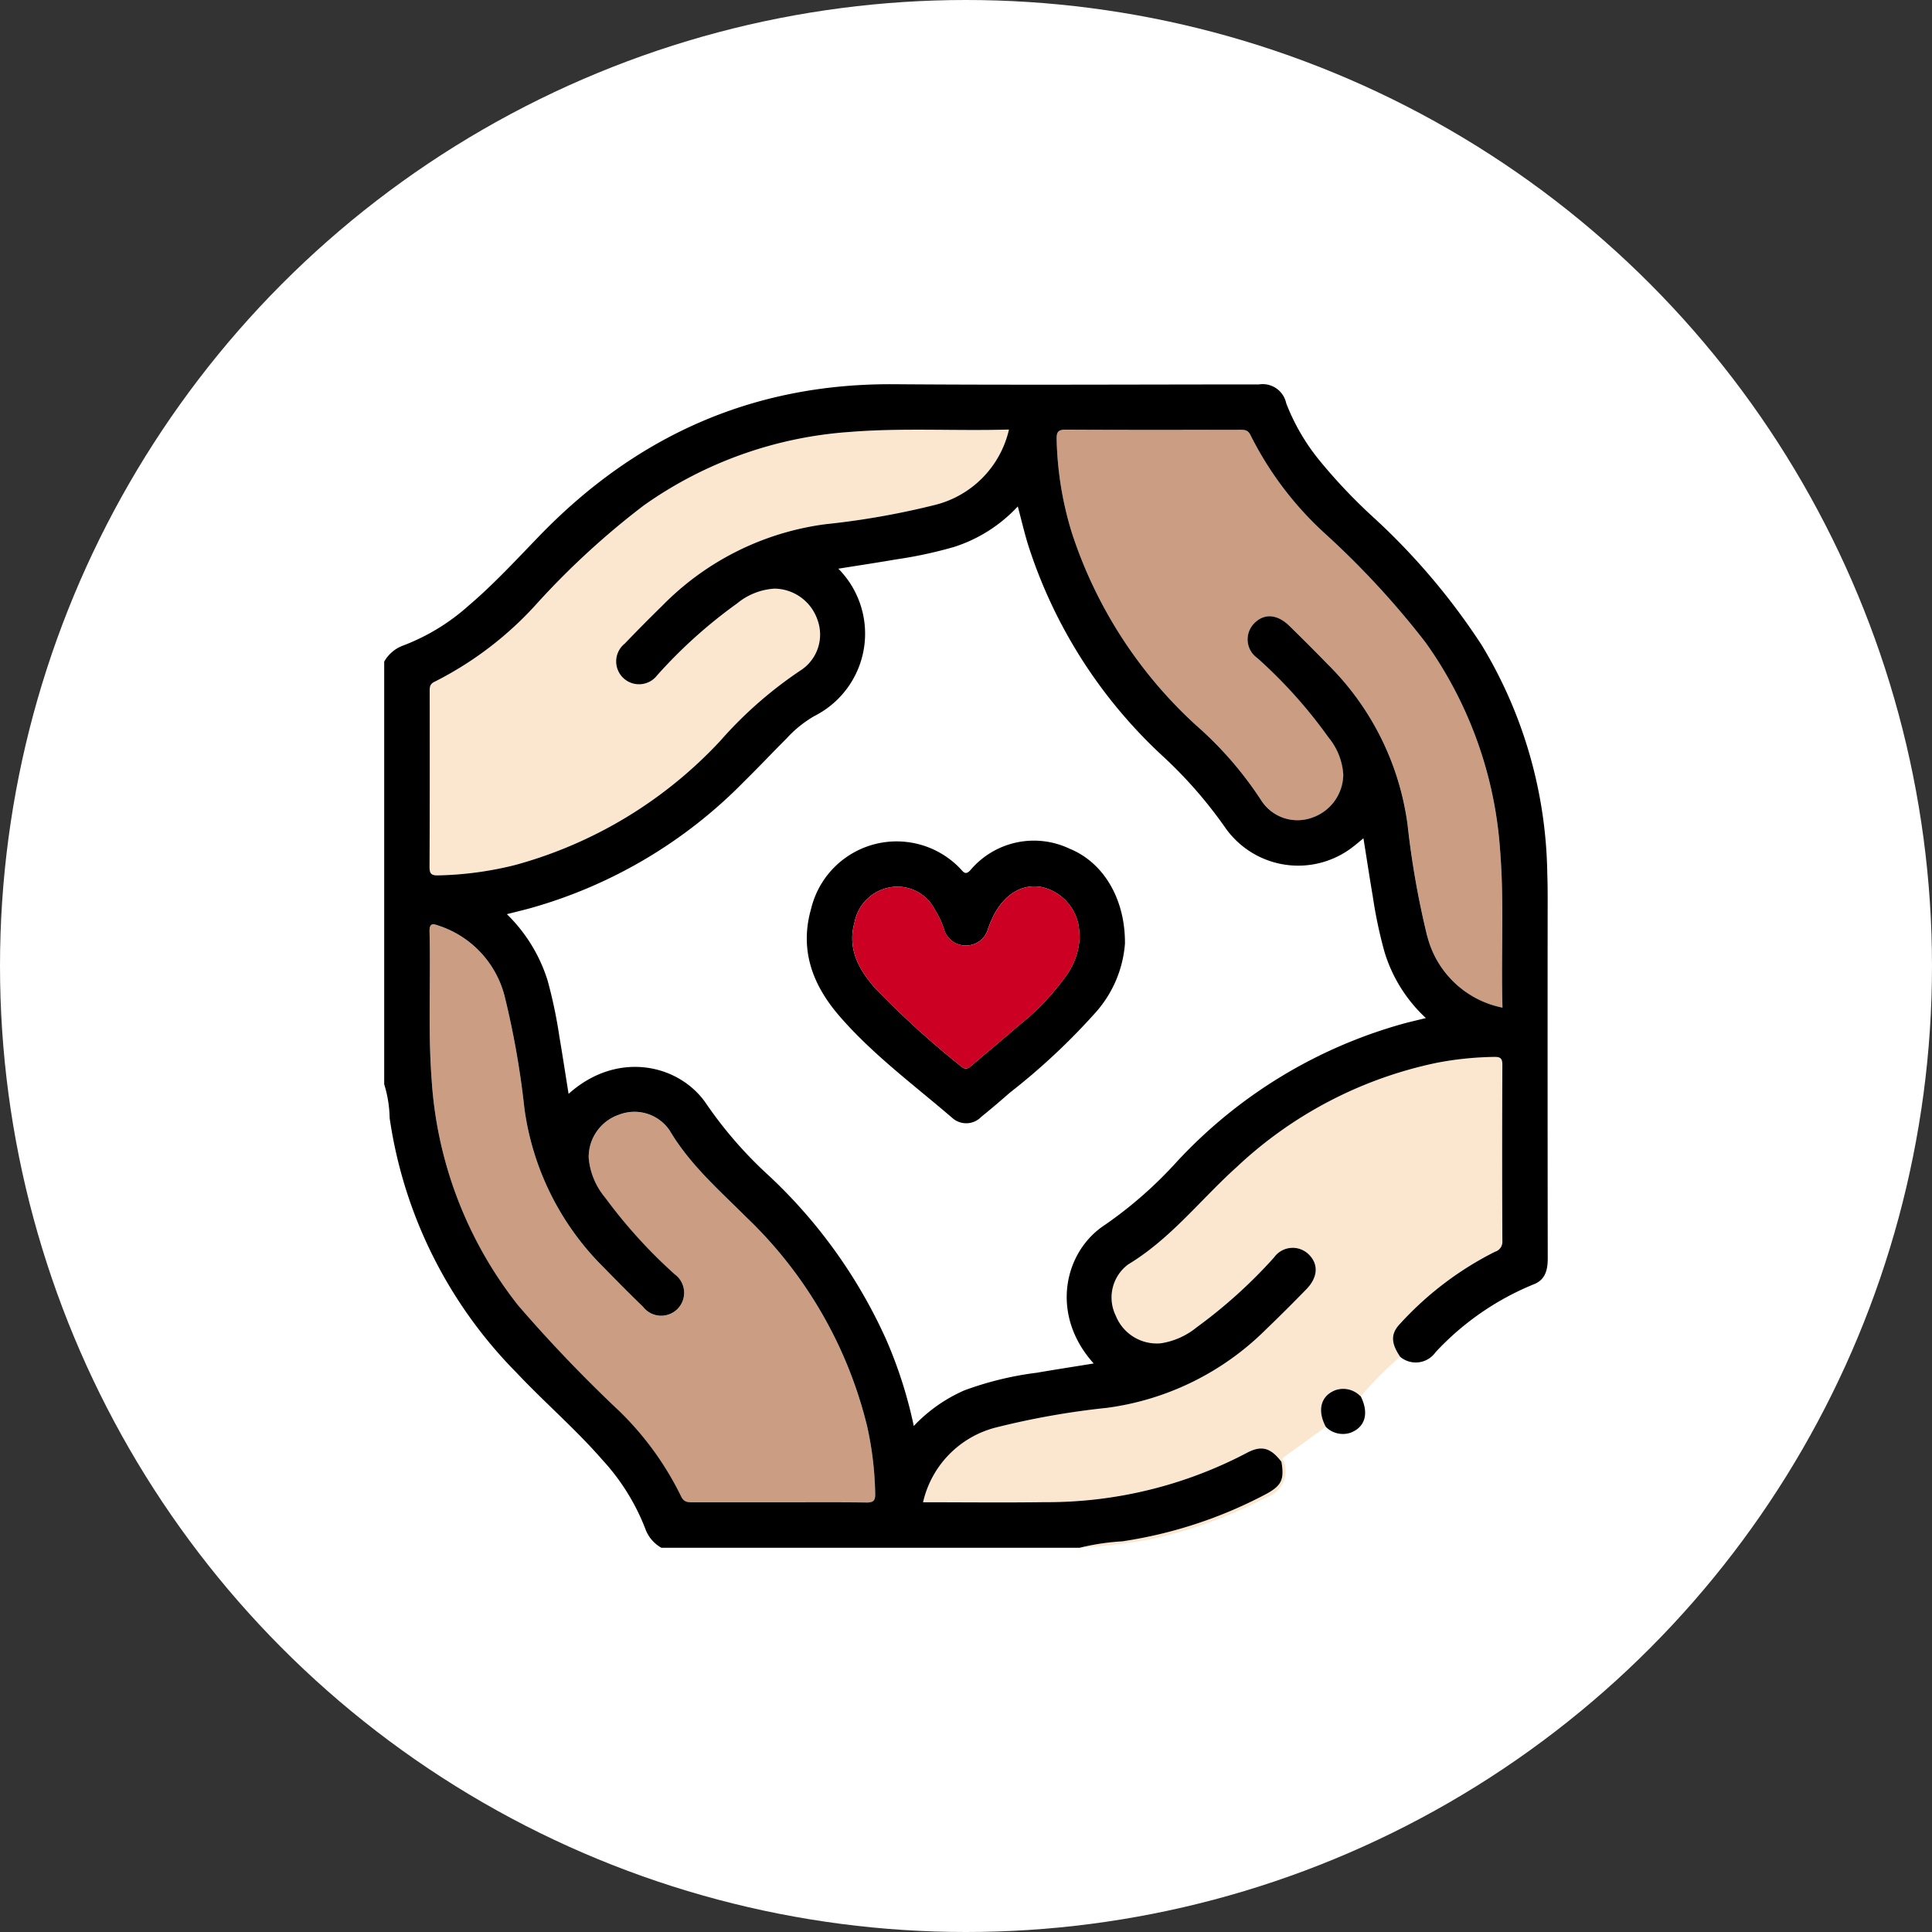 <svg xmlns="http://www.w3.org/2000/svg" width="146" height="146" viewBox="0 0 146 146">
  <rect x="0" y="0" width="146" height="146" fill="#333333" stroke="none"/>
  <g id="icon_together" transform="translate(-496 -1934)">
    <circle id="illust." cx="73" cy="73" r="73" transform="translate(496 1934)" fill="#fff"/>
    <g id="icon" transform="translate(418.539 1733.212)">
      <path id="패스_2059" data-name="패스 2059" d="M328.131,452.442c0-.512-.172-.6-.633-.6a24.673,24.673,0,0,0-4.344.449,31.385,31.385,0,0,0-15.08,7.857c-2.736,2.457-4.993,5.429-8.216,7.373a3.113,3.113,0,0,0-.946,3.864,3.342,3.342,0,0,0,3.4,2.1,5.592,5.592,0,0,0,2.708-1.2,37.614,37.614,0,0,0,5.85-5.279,1.731,1.731,0,0,1,2.635-.234c.755.745.7,1.729-.2,2.643-1,1.023-2.011,2.036-3.043,3.026a20.921,20.921,0,0,1-12,5.919,60.057,60.057,0,0,0-8.433,1.494,7.56,7.56,0,0,0-5.475,5.643c3.125,0,6.157.035,9.188-.008a32.422,32.422,0,0,0,15.249-3.708c1.134-.614,1.82-.418,2.646.66.229,1.36.007,1.813-1.228,2.471a33.9,33.9,0,0,1-10.807,3.539,17.707,17.707,0,0,0-3.225.486,46.266,46.266,0,0,0,5.322-.624,34.918,34.918,0,0,0,8.824-3.194,2.073,2.073,0,0,0,1.285-2.711c-.035-.058-.072-.113-.108-.167a1.151,1.151,0,0,1,.343-.307q1.474-1.066,2.946-2.135c-.013-.024-.023-.047-.035-.071-.632-1.245-.315-2.319.806-2.718a1.807,1.807,0,0,1,1.8.427l.076.058a25.689,25.689,0,0,1,2.853-2.884c.042-.037.083-.075.125-.112-.716-1.048-.737-1.765.018-2.535a24.754,24.754,0,0,1,7.138-5.406.785.785,0,0,0,.562-.819Q328.1,459.1,328.131,452.442Z" transform="translate(-137.137 -171.192)" fill="#fbe7cf"/>
      <path id="패스_2060" data-name="패스 2060" d="M122.1,278.48a25.9,25.9,0,0,0,5.846-.791,33.048,33.048,0,0,0,15.476-9.379,30.949,30.949,0,0,1,6.108-5.348,3.223,3.223,0,0,0,1.232-3.8,3.476,3.476,0,0,0-3.252-2.351,4.911,4.911,0,0,0-2.816,1.115,37.013,37.013,0,0,0-6.047,5.437,1.726,1.726,0,1,1-2.446-2.4q1.4-1.455,2.838-2.865a21.119,21.119,0,0,1,12.338-6.157,59.165,59.165,0,0,0,8.345-1.476,7.627,7.627,0,0,0,5.514-5.677c-4.063.117-8.034-.141-12,.179a30.562,30.562,0,0,0-15.608,5.563,60.18,60.18,0,0,0-8.017,7.352,26.329,26.329,0,0,1-7.776,5.962c-.387.177-.377.436-.376.755,0,4.405.011,8.81-.011,13.215C121.444,278.333,121.554,278.495,122.1,278.48Z" transform="translate(-11.525 -11.54)" fill="#fbe7cf"/>
      <path id="패스_2061" data-name="패스 2061" d="M145.357,430.241c-2.06-2.056-4.258-3.975-5.771-6.536a3.214,3.214,0,0,0-3.806-1.2,3.383,3.383,0,0,0-2.314,3.265,5.415,5.415,0,0,0,1.264,3.034,38.18,38.18,0,0,0,5.237,5.77,1.732,1.732,0,1,1-2.389,2.461c-1.008-.973-2-1.968-2.973-2.973a20.852,20.852,0,0,1-6-12.052,64.583,64.583,0,0,0-1.486-8.432,7.584,7.584,0,0,0-4.993-5.35c-.451-.167-.7-.195-.687.46.094,3.744-.123,7.492.164,11.235a30.62,30.62,0,0,0,6.539,17.009,107.315,107.315,0,0,0,7.649,7.989,23.169,23.169,0,0,1,4.655,6.425c.2.448.494.462.881.461,2.174-.008,4.348,0,6.522,0,2.2,0,4.405-.018,6.607.013.536.008.676-.144.662-.671a25.429,25.429,0,0,0-.613-5.1A32.465,32.465,0,0,0,145.357,430.241Z" transform="translate(-11.516 -137.478)" fill="#cb9d82"/>
      <path id="패스_2062" data-name="패스 2062" d="M338.98,267.16a27.391,27.391,0,0,1,4.93,5.679,3.253,3.253,0,0,0,3.847,1.312,3.476,3.476,0,0,0,2.357-3.25,4.883,4.883,0,0,0-1.119-2.815,36.141,36.141,0,0,0-5.37-5.991,1.726,1.726,0,0,1-.236-2.634c.746-.758,1.724-.7,2.642.188q1.477,1.434,2.911,2.914a20.932,20.932,0,0,1,6.033,12.128,65.627,65.627,0,0,0,1.486,8.431,7.35,7.35,0,0,0,5.68,5.388c-.119-3.951.139-7.9-.177-11.837a30.606,30.606,0,0,0-5.641-15.763,64.261,64.261,0,0,0-7.552-8.184,25.494,25.494,0,0,1-5.669-7.47c-.192-.418-.473-.413-.824-.413-4.376,0-8.753.014-13.129-.011-.581,0-.708.179-.7.722a25.753,25.753,0,0,0,1.15,7.079A33.947,33.947,0,0,0,338.98,267.16Z" transform="translate(-171.137 -11.572)" fill="#cb9d82"/>
      <g id="그룹_260" data-name="그룹 260" transform="translate(106.5 229.822)">
        <path id="패스_2063" data-name="패스 2063" d="M194.415,270.234c0-1.144.015-2.289-.027-3.432a34.24,34.24,0,0,0-4.945-17.246,50.421,50.421,0,0,0-8.308-9.776,41.293,41.293,0,0,1-4-4.244,15.778,15.778,0,0,1-2.477-4.28,1.818,1.818,0,0,0-2.063-1.417c-9.183,0-18.366.054-27.548-.015-10.607-.08-19.453,3.856-26.784,11.419-1.751,1.807-3.453,3.665-5.375,5.3a15.83,15.83,0,0,1-5.02,3.05,2.707,2.707,0,0,0-1.373,1.194v31.938a9.167,9.167,0,0,1,.412,2.557,34.36,34.36,0,0,0,9.57,19.221c2.116,2.252,4.47,4.266,6.5,6.6a16.4,16.4,0,0,1,3.306,5.358,2.7,2.7,0,0,0,1.161,1.292h31.595a17.707,17.707,0,0,1,3.225-.486,33.9,33.9,0,0,0,10.807-3.539c1.235-.657,1.457-1.11,1.228-2.471-.826-1.078-1.512-1.273-2.646-.66a32.423,32.423,0,0,1-15.249,3.708c-3.031.043-6.063.008-9.188.008a7.56,7.56,0,0,1,5.475-5.643,60.049,60.049,0,0,1,8.433-1.494,20.921,20.921,0,0,0,12-5.919c1.032-.99,2.043-2,3.043-3.026.893-.913.951-1.9.2-2.643a1.731,1.731,0,0,0-2.635.234,37.618,37.618,0,0,1-5.85,5.279,5.593,5.593,0,0,1-2.708,1.2,3.342,3.342,0,0,1-3.4-2.1,3.113,3.113,0,0,1,.946-3.864c3.223-1.944,5.48-4.916,8.216-7.373a31.385,31.385,0,0,1,15.08-7.857,24.67,24.67,0,0,1,4.344-.449c.461-.007.636.083.634.6q-.031,6.653,0,13.306a.785.785,0,0,1-.562.819,24.755,24.755,0,0,0-7.138,5.406c-.755.77-.734,1.487-.018,2.535a1.828,1.828,0,0,0,2.665-.345,20.852,20.852,0,0,1,7.406-5.129c.872-.321,1.077-1.073,1.076-1.949Q194.405,283.064,194.415,270.234Zm-84.483-17.175c0-.319-.011-.578.376-.755a26.329,26.329,0,0,0,7.776-5.962,60.182,60.182,0,0,1,8.017-7.352,30.562,30.562,0,0,1,15.608-5.563c3.967-.319,7.938-.061,12-.179a7.627,7.627,0,0,1-5.514,5.677,59.165,59.165,0,0,1-8.345,1.476,21.119,21.119,0,0,0-12.338,6.157q-1.442,1.41-2.838,2.865a1.726,1.726,0,1,0,2.446,2.4,37.014,37.014,0,0,1,6.047-5.437,4.91,4.91,0,0,1,2.816-1.115,3.476,3.476,0,0,1,3.252,2.351,3.223,3.223,0,0,1-1.232,3.8,30.95,30.95,0,0,0-6.108,5.348,33.048,33.048,0,0,1-15.476,9.379,25.9,25.9,0,0,1-5.846.791c-.546.015-.655-.147-.653-.665C109.943,261.87,109.935,257.465,109.933,253.059Zm33.006,61.273c-2.2-.031-4.4-.013-6.607-.013-2.174,0-4.348,0-6.522,0-.387,0-.677-.013-.881-.461a23.17,23.17,0,0,0-4.655-6.425,107.307,107.307,0,0,1-7.649-7.989,30.619,30.619,0,0,1-6.539-17.009c-.287-3.743-.07-7.491-.164-11.235-.016-.654.236-.626.687-.46a7.584,7.584,0,0,1,4.993,5.35,64.584,64.584,0,0,1,1.486,8.432,20.852,20.852,0,0,0,6,12.052c.977,1,1.965,2,2.973,2.973a1.732,1.732,0,1,0,2.389-2.461,38.181,38.181,0,0,1-5.237-5.77,5.415,5.415,0,0,1-1.264-3.034,3.383,3.383,0,0,1,2.314-3.265,3.214,3.214,0,0,1,3.806,1.2c1.512,2.561,3.711,4.48,5.771,6.536a32.464,32.464,0,0,1,9.147,15.8,25.429,25.429,0,0,1,.613,5.1C143.614,314.188,143.474,314.34,142.938,314.332ZM183.6,278.121a36.72,36.72,0,0,0-17.261,10.518,31.456,31.456,0,0,1-5.4,4.727c-3.056,2-4.169,6.752-.828,10.459-1.481.24-2.894.458-4.3.7a24.546,24.546,0,0,0-5.477,1.334,11.709,11.709,0,0,0-3.819,2.69,33.725,33.725,0,0,0-2.086-6.532,38.694,38.694,0,0,0-8.813-12.337,31.318,31.318,0,0,1-4.727-5.4c-1.994-3.046-6.733-4.178-10.46-.829-.242-1.51-.462-2.953-.706-4.391a35.609,35.609,0,0,0-.884-4.189,11.985,11.985,0,0,0-3.073-5c.605-.153,1.166-.288,1.722-.438a36.33,36.33,0,0,0,16.187-9.568c1.081-1.063,2.122-2.167,3.195-3.239A8.834,8.834,0,0,1,139,254.9a6.971,6.971,0,0,0,1.814-11.136c1.506-.241,2.953-.459,4.394-.707a32.426,32.426,0,0,0,4.351-.937,11.242,11.242,0,0,0,4.816-3.061c.275,1.031.495,1.985.784,2.917a37.134,37.134,0,0,0,10.093,15.881,33.37,33.37,0,0,1,4.79,5.463,6.732,6.732,0,0,0,9.7,1.433c.224-.172.437-.357.754-.617.243,1.519.463,2.965.707,4.407a34.421,34.421,0,0,0,.886,4.188,11.26,11.26,0,0,0,3.125,4.992C184.611,277.87,184.106,277.988,183.6,278.121Zm1.718-6.572a65.628,65.628,0,0,1-1.486-8.431,20.932,20.932,0,0,0-6.033-12.128q-1.434-1.477-2.911-2.914c-.918-.891-1.9-.946-2.642-.188a1.726,1.726,0,0,0,.236,2.634,36.141,36.141,0,0,1,5.37,5.991,4.883,4.883,0,0,1,1.119,2.815,3.476,3.476,0,0,1-2.357,3.25,3.253,3.253,0,0,1-3.847-1.312,27.391,27.391,0,0,0-4.93-5.679,33.947,33.947,0,0,1-9.375-14.529,25.753,25.753,0,0,1-1.15-7.079c-.013-.544.115-.726.7-.722,4.376.025,8.752.015,13.129.011.351,0,.632-.005.824.413a25.5,25.5,0,0,0,5.669,7.47,64.26,64.26,0,0,1,7.552,8.184,30.606,30.606,0,0,1,5.641,15.763c.315,3.942.058,7.886.177,11.837A7.35,7.35,0,0,1,185.323,271.549Z" transform="translate(-106.5 -229.822)"/>
        <path id="패스_2064" data-name="패스 2064" d="M418.738,561.961l-.076-.058a1.807,1.807,0,0,0-1.8-.427c-1.12.4-1.438,1.473-.806,2.718.012.024.022.047.035.07a1.825,1.825,0,0,0,1.881.439c1.1-.425,1.395-1.47.762-2.743Z" transform="translate(-344.94 -485.471)"/>
        <path id="패스_2065" data-name="패스 2065" d="M265.82,381.132a6.276,6.276,0,0,0-7.489,1.631c-.342.365-.481.187-.715-.072a6.648,6.648,0,0,0-11.314,2.968c-.9,3.139.113,5.794,2.153,8.145,2.523,2.909,5.62,5.191,8.52,7.686a1.578,1.578,0,0,0,2.192-.1c.736-.589,1.45-1.206,2.161-1.825a49.6,49.6,0,0,0,6.5-6.085,8.826,8.826,0,0,0,2.187-5.161C270.047,384.943,268.4,382.176,265.82,381.132Zm-.2,9.53a18.389,18.389,0,0,1-3.517,3.738c-1.188,1.031-2.4,2.036-3.6,3.054-.264.224-.482.469-.868.128a65.2,65.2,0,0,1-6.587-6.009c-1.2-1.393-2.009-2.936-1.471-4.866a3.326,3.326,0,0,1,2.8-2.67,3.17,3.17,0,0,1,3.281,1.726,6.752,6.752,0,0,1,.661,1.388,1.7,1.7,0,0,0,1.709,1.3,1.719,1.719,0,0,0,1.644-1.278,8.449,8.449,0,0,1,.475-1.1c.874-1.588,2.192-2.318,3.616-2.029a3.636,3.636,0,0,1,2.795,3.3c.022.17.02.342.03.515A5.352,5.352,0,0,1,265.622,390.661Z" transform="translate(-214.042 -346.035)"/>
      </g>
      <path id="패스_2066" data-name="패스 2066" d="M270.078,409.057c1.2-1.018,2.411-2.023,3.6-3.054a18.389,18.389,0,0,0,3.517-3.738,5.352,5.352,0,0,0,.968-2.8c-.009-.172-.008-.345-.03-.515a3.636,3.636,0,0,0-2.795-3.3c-1.424-.289-2.742.442-3.616,2.029a8.453,8.453,0,0,0-.475,1.1,1.719,1.719,0,0,1-1.644,1.278,1.7,1.7,0,0,1-1.709-1.3,6.751,6.751,0,0,0-.661-1.388,3.17,3.17,0,0,0-3.281-1.726,3.326,3.326,0,0,0-2.8,2.67c-.538,1.93.273,3.473,1.471,4.866a65.2,65.2,0,0,0,6.587,6.009C269.6,409.526,269.813,409.281,270.078,409.057Z" transform="translate(-119.113 -127.816)" fill="#cb0023"/>
    </g>
  </g>
</svg>
